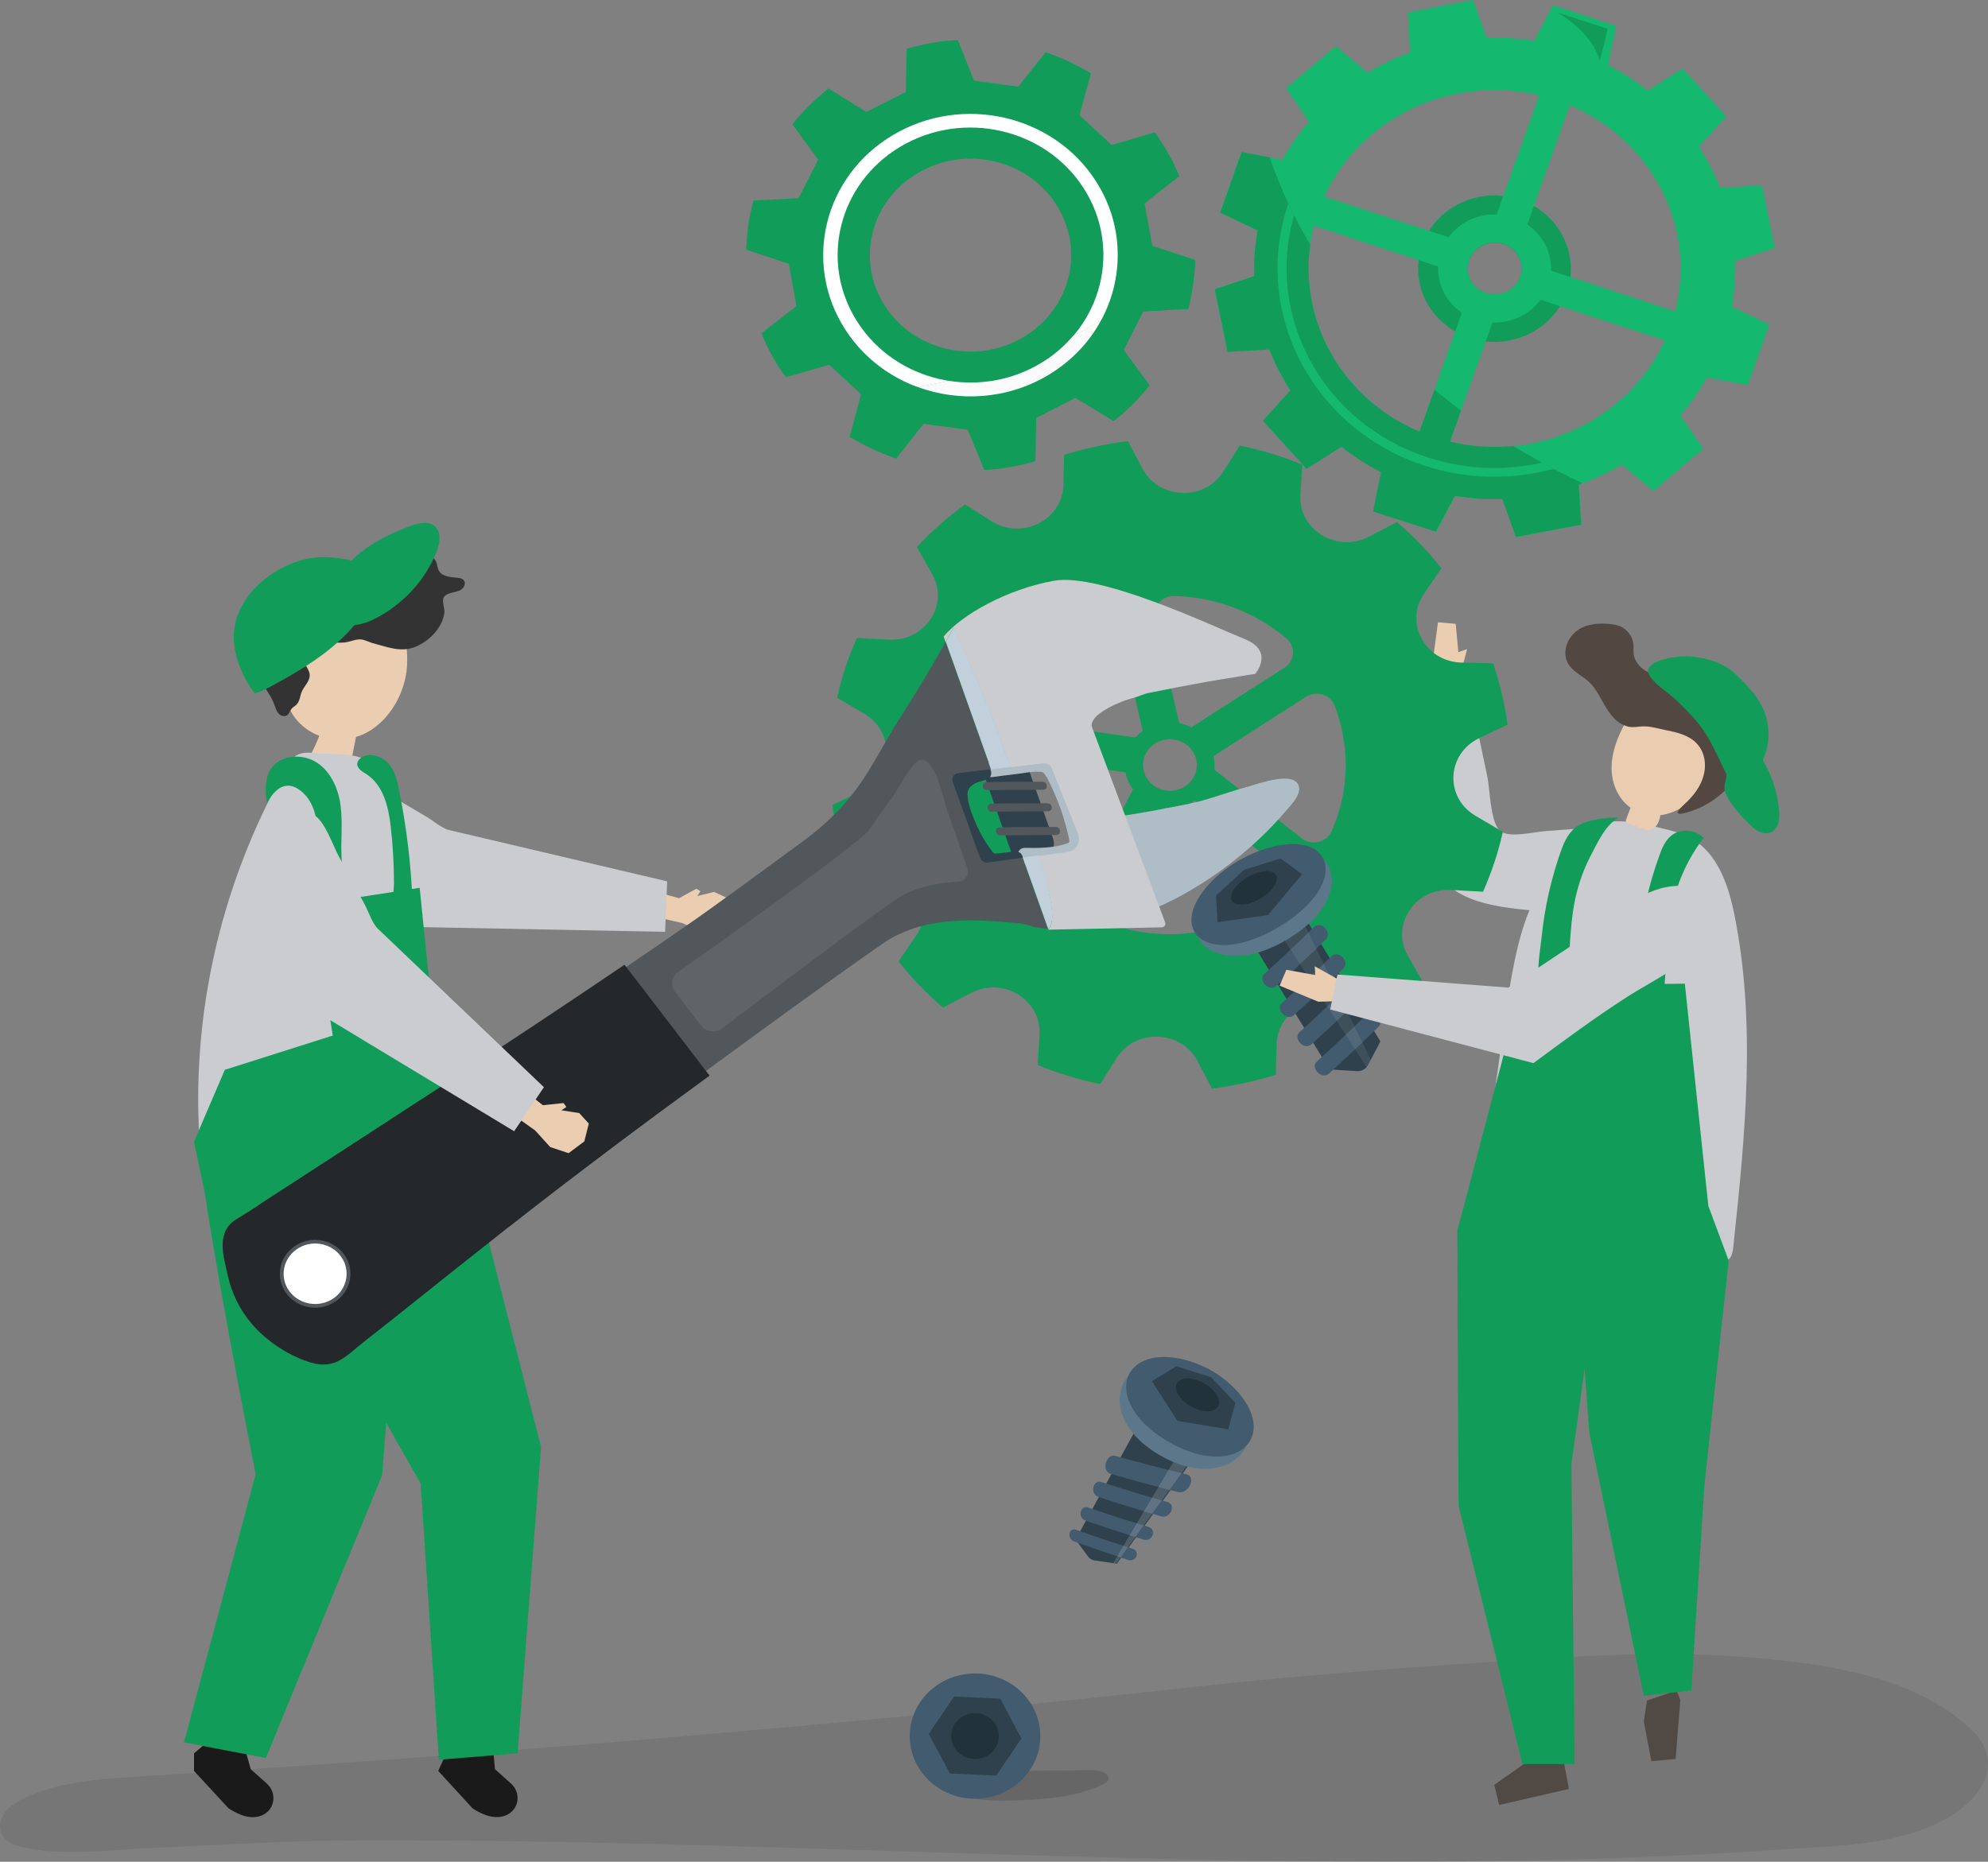 <svg width="742" height="695" viewBox="0 0 742 695" fill="none" xmlns="http://www.w3.org/2000/svg">
<rect x="0" y="0" width="742" height="695" fill="#808080" stroke="none"/>
<g clip-path="url(#clip0_3134_510)">
<path opacity="0.08" d="M407.476 633.857C420.117 632.542 432.757 631.154 445.398 629.766C487.128 625.164 528.858 622.242 570.74 619.466C600.438 617.494 630.289 616.398 659.987 619.32C685.497 621.877 716.338 626.917 735.984 645.91C747.026 656.576 742.305 670.017 726.085 679.075C708.951 688.645 687.096 688.937 668.135 690.252C489.641 702.816 312.137 686.307 133.566 687.038C108.285 687.111 82.622 688.718 57.417 689.813C42.111 690.471 22.16 693.247 7.082 689.229C-2.436 686.672 -1.751 677.906 5.483 673.304C18.733 664.976 38.608 664.027 53.686 663.077C93.055 660.593 132.424 657.89 171.717 654.895C250.38 648.905 328.966 641.892 407.476 633.857Z" fill="black"/>
<path d="M534.721 247.202L536.701 232.3L543.326 232.884L544.316 243.476L547.59 242.308L544.24 254.872L537.31 255.091L534.721 247.202Z" fill="#EBCEB1"/>
<path d="M575.309 340.195C585.361 341.072 596.783 340.633 603.408 333.328C608.815 327.411 609.271 318.645 607.52 310.975C607.292 310.098 607.063 309.149 606.225 308.637C605.54 308.199 604.55 308.199 603.712 308.272C594.803 308.929 585.894 309.587 576.984 310.244C571.958 310.61 561.983 313.312 559.241 309.514C556.195 305.277 556.119 294.831 555.129 289.863C552.388 276.86 549.646 263.93 546.905 250.928L533.122 252.096C533.274 264.077 533.427 275.984 533.503 287.964C533.579 296.511 533.731 305.058 533.807 313.605C534.036 336.396 555.891 338.515 575.309 340.195Z" fill="#CACCCF"/>
<path d="M633.563 314.481C641.711 320.471 645.214 331.137 647.27 341.072C655.57 381.834 651.382 423.838 646.965 465.184C646.509 469.786 645.29 471.831 640.645 469.786C611.48 457.295 582.848 441.223 550.941 439.251C558.937 413.318 559.774 385.924 565.181 359.334C566.78 351.664 568.76 343.921 572.187 336.835C576.679 327.557 583.837 317.476 591.757 310.61C599.22 304.108 611.099 306.957 620.009 309.149C623.74 310.025 627.471 310.975 630.822 312.728C631.812 313.239 632.725 313.824 633.563 314.481Z" fill="#CACCCF"/>
<path d="M245.353 333.109L253.425 335.301L259.898 331.794L261.421 332.671L260.279 334.497L266.523 332.963L271.244 335.154L272.386 341.583L268.96 347.573L262.03 348.011L254.644 344.578L243.374 342.021L245.353 333.109Z" fill="#EBCEB1"/>
<path d="M249.009 329.018L167.681 309.879C164.863 309.222 161.513 306.227 159.076 304.839C153.289 301.405 147.501 298.045 141.714 294.612C137.754 292.274 130.825 286.357 126.027 286.357C118.184 286.357 114.072 297.534 113.996 303.524C113.843 321.932 131.738 329.822 145.141 339.684L158.01 346.112L248.247 347.865L249.009 329.018Z" fill="#CACCCF"/>
<path d="M150.624 234.272C140.267 237.559 129.226 230.327 119.174 235.149C112.701 238.29 108.285 246.106 107.218 254.069C106.685 257.794 106.914 261.593 108.285 264.88C109.198 266.999 110.569 268.752 112.092 270.213C114.148 272.185 116.585 273.719 119.174 274.669C118.184 277.299 116.966 279.928 115.595 282.339C120.697 283.289 125.799 284.165 130.901 285.115C131.586 281.755 132.195 278.467 132.881 275.107C134.328 274.669 135.775 274.084 137.069 273.354C145.293 268.898 151.309 258.817 151.918 248.59C152.223 243.622 151.461 238.947 150.624 234.272Z" fill="#EBCEB1"/>
<path d="M98.157 255.53C97.7 254.799 97.319 254.069 96.938 253.338C92.369 244.28 89.856 233.542 96.71 224.776C103.639 215.863 117.803 211.919 128.616 214.622C134.556 216.083 140.876 218.055 146.74 216.229C148.491 215.644 150.167 214.768 151.157 213.234C152.07 211.846 152.299 210.092 153.289 208.778C155.497 205.563 161.589 206.367 162.884 209.946C163.264 211.042 163.264 212.211 163.874 213.161C165.168 215.352 168.29 215.425 170.879 215.717C171.717 215.79 172.631 216.01 173.088 216.667C174.078 217.763 173.164 219.589 171.793 220.319C169.966 221.342 166.767 221.05 165.625 223.022C164.787 224.41 166.082 227.186 165.854 228.793C165.092 234.491 159.99 239.678 154.507 241.65C149.329 243.549 144.608 241.504 139.43 240.189C137.983 239.824 136.384 238.947 134.937 238.728C133.109 238.509 131.358 239.313 129.606 239.678C127.474 240.116 125.19 239.897 122.981 239.678C120.773 239.532 118.489 239.459 116.433 240.262C114.376 241.066 112.625 242.965 112.777 245.084C112.93 247.64 115.671 249.686 115.595 252.242C115.519 254.507 113.463 256.187 112.625 258.233C111.94 259.84 111.94 261.739 110.645 263.054C110.112 263.638 109.351 263.93 108.818 264.588C108.132 265.391 107.98 266.487 107.066 267.072C106.076 267.656 104.706 267.218 103.944 266.341C103.183 265.465 102.878 264.369 102.497 263.346C101.507 260.424 99.68 258.013 98.157 255.53Z" fill="#333333"/>
<path d="M117.727 281.17C115.442 280.951 112.93 280.732 110.95 281.828C109.122 282.777 108.056 284.604 107.066 286.284C81.175 331.575 69.981 384.098 75.236 435.16C106.076 429.828 137.45 427.49 168.823 428.147C165.93 408.278 163.112 388.408 160.218 368.538C158.086 353.855 156.03 339.245 152.527 324.781C149.481 312.144 145.293 299.725 140.191 287.672C136.917 280.148 125.037 281.901 117.727 281.17Z" fill="#CACCCF"/>
<path d="M184.739 660.447L190.754 665.853C194.638 669.359 193.724 675.642 188.851 677.687C185.957 678.856 181.921 678.71 176.362 675.057L163.569 661.105L165.625 656.575L184.129 653.873L184.739 660.447Z" fill="#1A1A1A"/>
<path d="M172.174 423.399L201.948 540.206L193.191 654.53L163.797 656.941L157.02 553.867C157.02 553.867 92.522 440.931 96.177 438.448C99.908 436.037 172.174 423.399 172.174 423.399Z" fill="#119C59"/>
<path d="M93.588 660.447L99.604 665.853C103.487 669.286 102.65 675.642 97.776 677.687C94.882 678.929 90.846 678.71 85.287 675.057L72.418 661.105V654.53L77.292 650.439L91.456 652.923L93.588 660.447Z" fill="#1A1A1A"/>
<path d="M151.842 430.777L142.628 550.726L99.223 656.283L68.687 650.439L95.415 550.36C95.415 550.36 70.362 423.837 74.703 422.596C78.967 421.427 151.842 430.777 151.842 430.777Z" fill="#119C59"/>
<path d="M72.418 426.175L83.917 399.366L124.2 386.582L116.509 337.638L156.639 331.429L163.645 400.242L173.469 428.367L76.454 445.387L72.418 426.175Z" fill="#119C59"/>
<path d="M118.717 316.308C118.793 308.783 118.412 300.163 112.32 295.269C110.95 294.173 109.274 293.297 107.523 293.297C103.868 293.297 101.431 296.73 99.603 299.725C98.994 295.269 98.69 290.302 101.431 286.576C104.934 281.901 112.473 281.317 117.651 284.312C122.753 287.307 125.647 293.005 126.789 298.629C127.855 304.327 127.474 310.098 127.398 315.869C127.398 324.27 128.312 332.671 129.226 340.999C125.723 340.779 122.296 341.437 118.869 341.583C116.813 334.278 118.641 324.124 118.717 316.308Z" fill="#119C59"/>
<path d="M145.826 308.491C144.989 301.186 143.085 293.151 136.841 289.06C135.242 288.037 133.262 286.941 133.338 285.115C133.414 284.019 134.252 283.143 135.165 282.631C138.364 280.878 142.704 282.412 145.065 285.115C147.425 287.891 148.263 291.47 148.948 294.977C151.766 308.856 153.441 322.955 153.974 337.054C154.05 339.172 148.644 338.003 147.73 337.054C146.283 335.52 147.045 331.794 147.045 329.895C147.045 322.736 146.664 315.577 145.826 308.491Z" fill="#119C59"/>
<path d="M614.755 634.807L613.536 642.623L616.354 657.452L625.415 656.649L627.167 634.587L625.796 631.081L614.755 634.807Z" fill="#514943"/>
<path d="M571.959 656.283L557.719 666.291L559.546 673.815L585.589 667.825L583.533 657.014L571.959 656.283Z" fill="#514943"/>
<path d="M543.936 459.267L544.392 562.049L568.227 658.548H587.721L586.503 546.635L598.23 462.043L589.625 445.241L546.448 449.989L543.936 459.267Z" fill="#119C59"/>
<path d="M593.204 534.874L613.536 633.053L631.279 631.081L636.152 554.451L645.214 470.59L636.076 446.045H586.579L593.204 534.874Z" fill="#119C59"/>
<path d="M640.341 279.49C638.513 262.689 616.277 252.462 606.759 269.555C603.941 274.669 601.657 280.294 601.504 286.138C601.352 291.982 603.713 298.045 608.51 301.478C608.51 301.478 608.586 301.478 608.586 301.551C608.053 302.939 607.52 304.4 606.987 305.788C606.835 306.081 606.759 306.446 606.911 306.738C607.063 307.103 607.444 307.249 607.825 307.395C609.576 308.053 611.252 308.637 613.003 309.295C613.841 309.587 614.754 309.952 615.668 309.806C617.648 309.587 618.943 307.615 619.4 305.715C619.552 305.277 619.628 304.839 619.704 304.327C630.974 302.866 641.559 290.448 640.341 279.49Z" fill="#EACDB0"/>
<path d="M530.838 91.459C525.736 105.777 533.731 121.263 548.58 126.158C563.506 131.052 579.649 123.382 584.751 109.137C589.853 94.819 581.858 79.333 567.009 74.438C552.159 69.544 535.94 77.141 530.838 91.459ZM548.352 97.157C550.18 92.116 555.891 89.413 561.145 91.167C566.399 92.92 569.217 98.399 567.389 103.439C565.562 108.48 559.851 111.182 554.596 109.429C549.342 107.676 546.524 102.197 548.352 97.157Z" fill="#119C59"/>
<path d="M469.309 86.053C468.319 91.751 467.938 97.449 468.09 103.074L453.317 107.968L458.115 131.344L473.725 130.468C475.781 135.8 478.447 140.914 481.569 145.735L471.365 157.058L487.737 174.955L500.758 166.701C505.251 170.28 510.201 173.494 515.531 176.197L512.562 190.88L536.092 198.551L543.098 185.182C549.037 186.132 554.977 186.497 560.84 186.351L565.942 200.523L590.31 195.921L589.396 180.945C594.955 178.973 600.286 176.416 605.312 173.421L617.115 183.283L635.771 167.577L627.167 155.086C630.898 150.776 634.248 146.027 637.066 140.914L652.372 143.763L660.368 121.19L646.432 114.47C647.422 108.772 647.803 103.074 647.651 97.449L662.424 92.555L657.626 69.179L641.94 70.055C639.883 64.722 637.218 59.609 634.096 54.788L644.376 43.465L628.004 25.568L614.983 33.822C610.49 30.243 605.54 27.029 600.21 24.326L603.179 9.643L579.649 1.899L572.644 15.268C566.704 14.318 560.764 13.953 554.901 14.099L549.799 0L525.431 4.602L526.345 19.578C520.786 21.55 515.455 24.107 510.429 27.102L498.626 17.24L479.97 32.946L488.575 45.437C484.843 49.747 481.493 54.495 478.675 59.609L463.369 56.76L455.373 79.333L469.309 86.053ZM625.263 116.223L578.888 101.028C579.192 94.235 575.842 87.733 570.054 83.789L585.894 39.301C616.658 52.304 633.335 84.811 625.263 116.223ZM557.033 120.387C564.115 120.679 570.892 117.465 575.004 111.913L621.379 127.107C607.825 156.693 573.938 172.691 541.194 164.947L557.033 120.387ZM554.596 109.356C549.342 107.603 546.524 102.124 548.352 97.084C550.179 92.043 555.891 89.34 561.145 91.094C566.399 92.847 569.217 98.326 567.389 103.366C565.562 108.407 559.85 111.109 554.596 109.356ZM490.402 84.3L536.777 99.494C536.473 106.288 539.823 112.79 545.61 116.734L529.771 161.222C499.007 148.219 482.33 115.639 490.402 84.3ZM494.286 73.415C507.84 43.83 541.727 27.832 574.471 35.575L558.632 80.063C551.55 79.771 544.773 82.985 540.661 88.537L494.286 73.415Z" fill="#14B86E"/>
<path d="M481.112 75.169C495.504 34.553 541.651 12.784 583.99 26.663C626.329 40.47 649.021 84.738 634.553 125.354C620.161 165.97 574.014 187.739 531.675 173.86C489.412 160.053 466.72 115.785 481.112 75.169ZM484.31 76.264C470.527 115.127 492.23 157.569 532.741 170.791C573.253 184.014 617.496 163.194 631.279 124.331C645.062 85.469 623.359 43.027 582.848 29.805C542.336 16.509 498.169 37.329 484.31 76.264Z" fill="#14B86E"/>
<path d="M489.031 91.386C484.919 120.46 501.367 149.169 529.847 161.149L535.406 145.443C538.68 148.146 541.955 150.776 545.305 153.259L541.193 164.874C549.113 166.774 557.109 167.212 564.8 166.482C573.938 172.033 582.695 176.635 590.538 180.361C590.081 180.507 589.701 180.726 589.244 180.872L590.157 195.848L565.79 200.45L560.688 186.278C554.824 186.497 548.884 186.059 542.945 185.109L535.939 198.478L512.485 190.953L515.455 176.27C510.124 173.567 505.175 170.353 500.682 166.774L487.66 175.028L471.364 157.058L481.644 145.735C478.522 140.914 475.857 135.8 473.801 130.468L458.19 131.344L453.393 107.968L468.166 103.074C467.938 97.449 468.395 91.751 469.384 86.053L455.449 79.333L463.445 56.76L473.877 58.732C477.989 70.567 483.167 81.451 489.031 91.386Z" fill="#119C59"/>
<path d="M483.016 80.355C472.126 118.049 493.677 157.935 532.817 170.718C547.134 175.394 561.83 175.832 575.613 172.691C577.06 173.494 578.507 174.225 579.878 175.028C564.572 179.192 547.895 179.119 531.751 173.86C489.717 160.126 467.024 116.296 480.884 75.899C481.569 77.433 482.254 78.894 483.016 80.355Z" fill="#14B86E"/>
<path d="M597.088 22.5C597.164 22.792 600.057 10.738 600.057 10.738L581.248 4.675C581.172 4.748 593.585 11.031 597.088 22.5Z" fill="#119C59"/>
<path d="M321.351 295.415L310.69 300.529C311.223 304.4 311.908 308.272 312.822 312.071C313.736 315.942 314.802 319.668 316.02 323.393L327.899 323.686C341.454 324.051 349.297 338.515 341.911 349.326L335.362 358.896C340.236 365.105 345.795 370.876 351.963 376.136L362.471 370.657C374.351 364.448 388.743 373.214 387.981 386.217L387.296 397.612C394.835 400.68 402.678 403.091 410.598 404.698L416.842 394.91C423.924 383.806 440.905 384.536 446.997 396.151L452.328 406.378C456.364 405.867 460.399 405.21 464.359 404.333C468.395 403.456 472.279 402.434 476.162 401.265L476.467 389.869C476.848 376.866 491.925 369.342 503.195 376.428L513.171 382.71C519.644 378.035 525.66 372.702 531.142 366.785L525.431 356.704C518.958 345.308 528.096 331.502 541.651 332.232L553.53 332.89C556.729 325.658 559.241 318.134 560.917 310.537L550.713 304.546C539.138 297.753 539.9 281.463 552.007 275.618L562.668 270.505C562.135 266.633 561.45 262.762 560.536 258.963C559.622 255.091 558.556 251.366 557.338 247.64L545.458 247.348C531.904 246.983 524.06 232.519 531.447 221.707L537.996 212.138C533.122 205.929 527.563 200.158 521.395 194.898L510.887 200.377C499.007 206.586 484.615 197.82 485.377 184.817L486.062 173.421C478.523 170.353 470.68 167.942 462.76 166.335L456.516 176.124C449.434 187.228 432.453 186.497 426.361 174.882L421.03 164.655C416.994 165.167 412.958 165.824 408.999 166.701C404.963 167.577 401.079 168.6 397.195 169.769L396.891 181.165C396.51 194.168 381.433 201.692 370.162 194.606L360.187 188.323C353.714 192.999 347.698 198.331 342.216 204.248L347.927 214.329C354.399 225.725 345.262 239.532 331.707 238.801L319.828 238.144C316.629 245.376 314.116 252.9 312.441 260.497L322.645 266.487C334.144 273.281 333.458 289.571 321.351 295.415ZM426.513 272.843C426.132 273.135 425.675 273.427 425.295 273.792C424.762 274.304 424.229 274.815 423.772 275.326L373.437 268.021C378.463 251.366 390.647 237.048 407.247 229.086C411.435 227.113 416.461 229.378 417.451 233.761L426.513 272.843ZM479.437 249.247L444.637 271.528C443.19 270.797 441.667 270.213 440.144 269.921L431.006 230.912C430.016 226.529 433.519 222.438 438.164 222.511C453.927 222.876 468.7 228.647 480.198 238.363C483.701 241.358 483.32 246.764 479.437 249.247ZM437.402 275.984C442.961 276.349 447.073 281.024 446.693 286.284C446.312 291.617 441.438 295.561 435.956 295.196C430.397 294.831 426.285 290.156 426.665 284.896C427.046 279.563 431.843 275.618 437.402 275.984ZM453.241 287.307C453.394 285.626 453.318 283.946 452.937 282.266L487.433 260.132C491.24 257.648 496.494 259.255 498.093 263.346C499.16 266.049 500.073 268.898 500.683 271.82C503.805 285.188 502.206 298.556 497.027 310.244C495.124 314.481 489.565 315.869 485.833 312.947L453.241 287.307ZM416.537 337.2L434.966 301.551C438.773 301.917 442.733 301.04 446.007 298.922L477.99 324.051C481.493 326.827 481.493 332.013 477.99 334.716C470.375 340.633 461.237 345.016 451.033 347.208C440.905 349.399 430.777 349.18 421.335 346.989C416.766 345.893 414.481 341.145 416.537 337.2ZM379.224 282.412L420.116 288.329C420.497 290.594 421.411 292.785 422.858 294.685L404.277 330.771C402.221 334.789 396.662 335.885 393.16 332.963C383.108 324.489 375.569 312.947 372.447 299.36C371.685 296.146 371.229 292.858 371 289.644C370.695 285.261 374.731 281.755 379.224 282.412Z" fill="#119C59"/>
<g opacity="0.11">
<g opacity="0.11">
<path opacity="0.11" d="M352.877 279.563C356.38 235.295 396.739 201.984 442.885 205.271C489.032 208.632 523.756 247.348 520.329 291.617C516.826 335.885 476.467 369.196 430.321 365.909C384.174 362.621 349.45 323.832 352.877 279.563ZM369.401 280.732C366.584 316.308 394.53 347.354 431.539 350.057C468.624 352.76 500.987 325.95 503.805 290.448C506.622 254.872 478.675 223.826 441.667 221.123C404.582 218.493 372.219 245.23 369.401 280.732Z" fill="black"/>
</g>
</g>
<path d="M445.246 106.142C445.703 103.074 445.931 100.006 446.007 97.011L430.092 91.751L427.198 75.972L440.144 65.745C437.783 59.901 434.661 54.422 431.006 49.382L414.938 54.13L402.907 43.027L407.171 27.394C401.917 24.18 396.282 21.55 390.266 19.504L380.062 32.361L363.537 30.097L357.522 14.975C350.973 15.341 344.576 16.436 338.408 18.189L338.104 34.334L323.331 41.785L309.243 33.019C304.293 36.963 299.724 41.419 295.764 46.387L305.359 59.609L298.049 74L281.22 74.876C280.382 77.945 279.697 81.159 279.24 84.373C278.859 87.368 278.631 90.29 278.479 93.212L294.394 98.472L297.287 114.251L284.19 124.405C286.55 130.249 289.596 135.8 293.328 140.841L309.471 136.166L321.503 147.269L317.162 162.902C322.569 166.189 328.356 168.965 334.601 171.084L344.729 158.154L361.253 160.345L367.345 175.394C373.894 175.028 380.29 173.933 386.458 172.106L386.763 155.962L401.46 148.438L415.624 157.204C420.649 153.259 425.142 148.803 429.102 143.836L419.431 130.614L426.741 116.223L443.57 115.346C444.18 112.351 444.789 109.283 445.246 106.142ZM381.966 125.866C364.375 136.312 341.226 131.125 330.26 114.178C319.371 97.23 324.853 75.023 342.52 64.65C360.111 54.13 383.26 59.39 394.149 76.264C405.115 93.212 399.632 115.419 381.966 125.866Z" fill="#119C59"/>
<path d="M408.999 67.572C393.083 42.807 359.121 35.064 333.306 50.405C307.491 65.745 299.496 98.18 315.487 123.017C331.402 147.781 365.365 155.451 391.103 140.183C416.918 124.843 424.914 92.263 408.999 67.572ZM388.286 135.727C364.984 149.534 334.448 142.594 320.056 120.241C305.664 97.887 312.822 68.594 336.124 54.715C359.425 40.908 390.037 47.848 404.43 70.201C418.822 92.555 411.588 121.921 388.286 135.727Z" fill="white"/>
<path d="M320.894 146.904L321.351 147.342L317.315 162.902L317.01 162.975C322.417 166.262 328.204 169.038 334.448 171.157L334.372 170.865L344.653 158.227L361.177 160.418L367.421 175.248L367.193 175.467C373.742 175.101 380.138 174.006 386.306 172.179L386.078 172.033L386.611 156.035L401.308 148.511L415.471 156.985V157.277C420.497 153.332 424.99 148.876 428.95 143.909H428.645L419.279 130.687L426.589 116.296L443.266 115.2L443.418 115.419C444.256 112.424 444.865 109.283 445.322 106.142C445.779 103.074 446.007 100.006 446.084 97.011L445.855 97.23L441.438 95.696C403.135 133.171 356.608 144.566 320.894 146.904Z" fill="#119C59"/>
<path d="M391.103 140.11C399.937 134.851 406.714 127.619 411.131 119.291C407.628 121.41 404.201 123.455 400.622 125.281C397.195 129.299 393.083 132.878 388.21 135.727C377.625 142.01 365.517 143.982 354.095 142.156C350.135 143.032 346.175 143.763 342.368 144.42C357.902 150.191 375.95 149.096 391.103 140.11Z" fill="#FAFAFA"/>
<path d="M339.246 30.973L339.931 17.97C339.931 17.97 348.536 15.268 354.704 15.268C354.704 15.268 344.348 17.094 339.246 30.973Z" fill="#119C59"/>
<path opacity="0.14" d="M410.598 666.657C412.121 665.999 413.491 665.122 413.72 664.246C413.948 663.296 413.187 662.347 412.121 661.762C409.227 660.228 402.602 660.959 399.251 660.959C393.236 660.886 387.144 660.959 381.128 661.178C378.387 661.251 348.155 661.981 350.973 666.949C353.486 671.332 369.629 672.281 374.046 672.208C381.356 672.062 388.743 671.843 395.977 670.747C399.708 670.163 403.364 669.286 406.79 668.118C407.704 667.825 409.227 667.314 410.598 666.657Z" fill="black"/>
<path d="M363.918 671.478C377.376 671.478 388.286 661.012 388.286 648.102C388.286 635.191 377.376 624.726 363.918 624.726C350.46 624.726 339.55 635.191 339.55 648.102C339.55 661.012 350.46 671.478 363.918 671.478Z" fill="#435B6E"/>
<path d="M354.552 662.054L346.632 647.298L356.075 633.346L373.361 634.149L381.204 648.978L371.838 662.858L354.552 662.054Z" fill="#2E414C"/>
<path d="M363.918 656.649C368.839 656.649 372.827 652.822 372.827 648.102C372.827 643.381 368.839 639.555 363.918 639.555C358.997 639.555 355.009 643.381 355.009 648.102C355.009 652.822 358.997 656.649 363.918 656.649Z" fill="#22323A"/>
<path d="M401.46 574.759L427.198 527.642L448.596 540.207L416.842 583.744L408.389 582.503C407.552 582.356 406.79 581.918 406.257 581.261L401.46 574.759Z" fill="#2E414C"/>
<path d="M405.039 567.6C412.121 570.084 419.355 572.422 426.818 574.759C430.016 575.709 431.996 571.034 428.645 570.011C420.878 567.673 413.415 565.263 406.105 562.779C403.135 561.756 402.145 566.578 405.039 567.6Z" fill="#435B6E"/>
<path d="M400.851 575.417C407.476 577.754 414.177 580.092 421.106 582.357C424.076 583.306 425.751 579.142 422.629 578.12C415.471 575.855 408.465 573.518 401.688 571.107C398.947 570.084 398.109 574.394 400.851 575.417Z" fill="#435B6E"/>
<path d="M414.405 550.141C422.553 552.552 431.006 554.817 439.763 557.008C443.494 557.958 446.769 551.31 442.809 550.361C433.595 548.169 424.837 545.904 416.309 543.494C412.806 542.544 411.054 549.192 414.405 550.141Z" fill="#435B6E"/>
<path d="M409.836 558.761C417.451 561.318 425.294 563.729 433.366 566.066C436.793 567.089 439.23 561.683 435.575 560.661C427.198 558.323 419.05 555.839 411.131 553.283C407.932 552.187 406.714 557.666 409.836 558.761Z" fill="#435B6E"/>
<path opacity="0.15" d="M415.471 583.525L439.23 543.567L442.961 547.219L416.613 583.598L415.471 583.525Z" fill="white"/>
<path d="M466.491 534.436C466.796 526.4 460.323 517.707 452.023 512.813C443.723 507.918 432.681 506.311 425.371 510.256C414.253 516.246 414.557 532.536 432.681 543.129C450.728 553.794 466.034 546.635 466.491 534.436Z" fill="#5C7789"/>
<path d="M435.879 538.088C417.832 527.496 416.461 512.74 426.817 508.064C433.595 504.923 444.332 507.042 452.632 511.936C460.932 516.83 467.71 525.012 467.938 532.244C468.243 543.129 454.003 548.68 435.879 538.088Z" fill="#435B6E"/>
<path d="M439.077 510.037L452.023 514.128L461.085 523.697L458.419 533.559L439.458 530.418L429.939 515.589L439.077 510.037Z" fill="#2E414C"/>
<path d="M444.332 524.939C439.534 522.09 437.631 517.853 439.839 515.735C441.743 513.909 446.007 514.347 449.662 516.538C453.317 518.73 455.678 522.163 454.84 524.574C453.927 527.35 449.129 527.715 444.332 524.939Z" fill="#22323A"/>
<path d="M496.19 399.22L465.882 349.399L484.92 338.953L515.227 388.773L510.582 397.612C509.821 399.073 508.221 399.95 506.47 399.877L496.19 399.22Z" fill="#2E414C"/>
<path d="M476.391 368.1C482.635 362.402 488.803 356.631 494.895 350.641C497.408 348.157 492.991 343.555 490.479 346.039C484.463 351.956 478.295 357.8 471.974 363.498C469.309 365.909 473.802 370.438 476.391 368.1Z" fill="#435B6E"/>
<path d="M482.94 378.985C489.184 373.287 495.352 367.516 501.444 361.526C503.957 359.042 499.54 354.44 497.027 356.923C491.012 362.841 484.844 368.685 478.523 374.382C475.858 376.793 480.275 381.395 482.94 378.985Z" fill="#435B6E"/>
<path d="M489.489 389.869C495.733 384.171 501.901 378.4 507.993 372.41C510.506 369.926 506.089 365.324 503.576 367.808C497.56 373.725 491.392 379.569 485.072 385.267C482.407 387.678 486.823 392.28 489.489 389.869Z" fill="#435B6E"/>
<path d="M495.961 400.827C502.205 395.129 508.374 389.358 514.466 383.368C516.978 380.884 512.562 376.282 510.049 378.765C504.033 384.683 497.865 390.527 491.545 396.224C488.879 398.635 493.372 403.164 495.961 400.827Z" fill="#435B6E"/>
<path opacity="0.08" d="M511.648 395.64L510.201 398.562L478.675 349.838L486.519 344.359L511.648 395.64Z" fill="white"/>
<path d="M489.869 318.061C482.483 314.774 470.908 317.184 462.075 322.59C453.241 327.923 446.083 336.835 446.083 344.651C446.007 356.412 461.542 362.183 480.807 350.495C500.073 338.88 501.139 323.028 489.869 318.061Z" fill="#5C7789"/>
<path d="M477.685 345.82C458.42 357.508 443.875 353.198 444.713 342.533C445.246 335.52 452.708 327.046 461.542 321.713C470.375 316.381 481.569 313.532 488.499 316.015C499.007 319.814 496.951 334.132 477.685 345.82Z" fill="#435B6E"/>
<path d="M453.851 334.351L464.359 324.708L477.99 320.471L485.986 326.388L473.269 341.583L454.46 344.286L453.851 334.351Z" fill="#2E414C"/>
<path d="M470.603 335.301C465.501 338.442 460.476 338.442 459.638 335.739C458.876 333.474 461.542 329.895 465.425 327.557C469.309 325.22 473.802 324.416 475.705 326.023C477.838 327.923 475.705 332.233 470.603 335.301Z" fill="#22323A"/>
<path d="M367.573 290.083L377.396 317.988C378.539 321.129 382.118 322.882 385.392 321.786L389.047 320.618C392.322 319.522 394.149 316.088 393.007 312.947L383.184 285.042C382.042 281.901 378.463 280.148 375.188 281.243L371.533 282.412C368.258 283.435 366.431 286.941 367.573 290.083Z" fill="#2E414C"/>
<path d="M373.132 308.856C380.138 308.71 387.068 308.71 394.073 308.71C396.053 308.71 396.282 311.705 394.226 311.705C387.22 311.705 380.29 311.778 373.284 311.852C371.305 311.852 371.152 308.856 373.132 308.856Z" fill="#52575C"/>
<path d="M370.01 300.017C377.016 299.871 383.945 299.871 390.951 299.871C392.931 299.871 393.159 302.866 391.103 302.866C384.098 302.866 377.168 302.939 370.162 303.012C368.182 303.012 368.03 300.017 370.01 300.017Z" fill="#52575C"/>
<path d="M368.183 291.982C375.188 291.836 382.118 291.836 389.124 291.836C391.104 291.836 391.332 294.831 389.276 294.831C382.27 294.831 375.341 294.904 368.335 294.977C366.431 294.977 366.203 291.982 368.183 291.982Z" fill="#52575C"/>
<path d="M369.934 284.385C373.818 283.873 377.777 283.362 381.661 282.997C384.555 282.704 388.895 281.463 391.789 282.924C394.53 284.312 395.901 288.329 397.195 290.886C398.947 294.392 400.47 298.045 401.688 301.697C402.83 304.985 403.744 308.345 404.43 311.778C405.039 314.408 405.42 317.111 403.135 318.864C398.109 322.809 389.2 322.298 383.032 322.225C379.3 322.152 378.767 316.527 382.499 316.527C387.677 316.6 392.779 316.6 397.652 315.066C399.48 314.481 399.251 314.481 398.871 312.509C398.566 311.048 398.185 309.66 397.805 308.199C397.119 305.715 396.358 303.232 395.444 300.821C394.53 298.41 393.54 296 392.398 293.589C391.789 292.347 391.18 290.813 390.342 289.644C389.276 288.037 389.2 288.183 387.524 288.11C385.012 287.964 382.194 288.621 379.681 288.914C376.635 289.279 373.589 289.644 370.543 290.082C366.812 290.594 366.355 284.896 369.934 284.385Z" fill="#AFBDC6"/>
<path d="M356.303 287.891C359.045 287.161 361.862 286.795 364.603 285.992C365.06 285.846 365.441 285.7 365.898 285.626C369.553 284.531 371.761 289.79 368.106 291.032C367.193 291.324 366.203 291.69 365.213 291.909C363.004 292.712 361.024 294.027 361.101 296.657C361.253 300.09 362.7 303.889 364.07 307.03C365.517 310.464 367.269 313.678 369.477 316.673C370.772 318.426 370.619 318.864 372.828 318.572C374.731 318.353 376.711 318.061 378.615 317.842C380.595 317.622 381.737 319.01 381.813 320.471C382.499 321.64 382.422 323.101 380.976 324.051C376.635 326.827 370.772 329.53 365.974 325.877C363.461 323.978 362.547 320.618 361.329 317.915C359.882 314.7 358.435 311.486 356.988 308.272C354.932 303.743 350.287 297.168 351.658 292.055C352.343 289.863 354.095 288.475 356.303 287.891Z" fill="#2E414C"/>
<path d="M411.664 305.423C419.736 304.62 427.503 303.232 435.422 301.698C440.753 300.675 445.931 299.798 451.033 298.191C456.135 296.657 461.085 294.904 466.263 293.516C470.07 292.493 482.102 288.037 484.539 292.858C485.986 295.707 482.94 299.287 481.188 301.332C478.523 304.4 475.782 307.468 472.964 310.317C464.435 318.791 454.84 326.242 444.332 332.379C436.032 337.273 427.122 341.291 417.68 343.263C416.613 343.482 415.471 343.701 414.405 343.847C413.948 343.921 413.415 343.994 413.034 343.774C412.425 343.482 412.121 342.825 411.892 342.167C408.542 331.94 405.8 321.567 403.744 311.048C403.516 309.733 403.287 308.272 403.897 307.03C404.963 305.058 409.684 305.642 411.664 305.423Z" fill="#AFBDC6"/>
<path d="M357.598 288.622C355.999 288.841 355.085 290.375 355.618 291.909L365.746 320.106C366.203 321.348 367.497 322.152 368.792 322.005L381.661 320.179L391.18 346.916C390.875 346.55 386.915 346.477 385.544 345.966C383.108 345.016 380.975 344.724 378.31 344.505C361.481 342.898 343.586 342.386 329.27 352.394C306.197 368.465 283.58 385.121 260.888 401.703C237.891 418.505 215.046 435.599 192.658 453.131C192.201 453.496 191.744 453.861 191.287 454.153C180.246 462.846 169.204 471.685 158.238 480.451C152.527 484.981 146.816 489.583 141.029 494.112C134.861 499.006 130.977 504.047 122.296 501.417C114.529 499.079 106.685 493.747 101.583 487.756C97.395 482.789 94.578 477.018 93.207 470.736C91.684 464.015 89.019 455.614 96.253 451.231C99.451 449.332 102.573 447.36 105.543 445.241C152.147 414.852 199.511 384.61 245.43 352.979C248.704 350.714 251.902 348.523 255.177 346.258C267.208 338.003 287.236 323.174 299.039 314.554C321.96 297.753 324.625 285.261 337.875 264.88C343.205 256.626 348.155 248.152 352.953 239.605L369.858 287.161L357.598 288.622Z" fill="#52575C"/>
<path d="M393.312 216.813C410.674 213.672 453.318 234.053 464.588 238.582C475.858 243.111 468.471 251.585 468.471 251.585C466.491 251.877 464.435 252.169 462.456 252.535C457.049 253.411 451.566 254.288 446.16 255.311C442.2 256.041 438.24 256.772 434.356 257.575C432.377 257.94 430.397 258.379 428.417 258.744C426.818 259.109 425.371 259.84 423.848 260.278C422.096 260.789 420.345 261.301 418.67 261.958C415.471 263.2 411.968 264.953 409.379 267.218C408.466 268.021 407.019 270.067 407.552 271.382C407.628 271.528 434.889 344.359 434.889 344.359C435.194 345.235 434.585 346.112 433.595 346.185L391.18 347.062C391.18 347.062 393.16 345.601 392.626 340.487C392.322 336.981 391.56 333.474 390.723 330.114C389.809 326.535 388.743 323.028 387.677 319.522L398.414 318.061C401.688 317.622 403.592 314.262 402.297 311.121L392.55 286.795C392.093 285.626 390.799 284.823 389.581 284.969L377.092 286.43C370.924 268.752 363.842 251.439 355.846 234.418C354.856 236.171 353.943 237.925 352.953 239.751L352.191 237.632C359.045 229.378 375.95 219.954 393.312 216.813Z" fill="#CACCCF"/>
<path d="M387.753 319.303C388.895 322.809 389.961 326.315 390.799 329.895C391.636 333.328 392.398 336.762 392.703 340.268C393.159 345.382 391.256 346.843 391.256 346.843L381.737 320.106L387.753 319.303Z" fill="#C1D0DB"/>
<path d="M377.168 286.284L369.934 287.16L353.029 239.605C354.019 237.852 355.009 236.098 355.922 234.272C363.918 251.293 371 268.679 377.168 286.284Z" fill="#C1D0DB"/>
<path d="M264.848 401.557C264.467 401.849 264.01 402.142 263.629 402.434C239.109 420.331 214.818 438.521 190.983 457.222C190.526 457.587 189.993 457.952 189.536 458.317C177.733 467.595 166.006 476.945 154.279 486.295C148.187 491.19 142.095 496.011 135.927 500.832C129.302 506.019 125.266 511.425 115.976 508.649C107.675 506.165 99.375 500.54 93.892 494.112C89.4 488.852 86.43 482.643 84.983 475.995C83.384 468.836 80.49 459.924 88.181 455.176C91.532 453.131 94.882 451.085 98.081 448.821C142.399 420.039 189.231 389.942 233.093 360.138L264.848 401.557Z" fill="#25282B"/>
<path d="M124.731 484.845C130.25 480.944 131.428 473.49 127.361 468.195C123.295 462.901 115.524 461.771 110.005 465.672C104.486 469.573 103.308 477.028 107.375 482.322C111.441 487.617 119.212 488.746 124.731 484.845Z" fill="white"/>
<path opacity="0.08" d="M261.649 382.856L251.978 370.292C250.151 367.954 250.684 364.594 253.121 362.841C268.884 351.737 321.046 314.627 324.32 309.879C327.138 305.715 330.184 301.624 333.154 297.534C334.829 295.196 340.464 284.531 343.129 283.8C349.145 282.193 351.963 298.191 353.333 301.917C355.999 309.368 358.512 316.819 361.101 324.27C361.862 326.608 360.187 329.018 357.598 329.164C351.963 329.457 342.749 330.625 335.971 334.789C327.214 340.268 283.733 373.141 269.569 383.879C267.132 385.705 263.553 385.267 261.649 382.856Z" fill="white"/>
<path d="M109.808 465.33C115.671 461.166 123.895 462.408 128.236 468.033C132.576 473.658 131.282 481.547 125.418 485.711C119.555 489.875 111.331 488.633 106.99 483.008C102.726 477.383 103.944 469.494 109.808 465.33ZM110.645 466.426C105.391 470.151 104.325 477.237 108.132 482.205C112.016 487.245 119.402 488.268 124.581 484.615C129.835 480.89 130.901 473.804 127.094 468.836C123.286 463.796 115.9 462.7 110.645 466.426Z" fill="#52575C"/>
<path d="M195.78 407.255L202.634 412.588L210.325 411.784L211.391 413.245L209.563 414.487L216.188 415.51L219.767 419.455L218.092 426.102L212.229 430.485L205.375 428.221L199.74 422.011L190.069 415.145L195.78 407.255Z" fill="#EBCEB1"/>
<path d="M203.014 405.867L141.029 346.696C138.897 344.651 137.526 340.268 136.155 337.711C132.881 331.648 129.606 325.658 126.408 319.595C124.2 315.504 121.306 306.592 117.042 304.108C110.036 300.09 100.06 307.907 96.634 313.239C86.125 329.603 97.776 345.966 104.172 361.672L112.092 374.09L191.897 422.303L203.014 405.867Z" fill="#CACCCF"/>
<path d="M87.267 238.582C87.572 245.887 90.694 252.9 95.034 258.817C97.243 258.306 99.299 257.21 101.355 256.114C110.417 251.22 119.402 245.96 126.941 238.947C134.48 232.008 140.724 222.511 143.694 214.695C137.221 209.946 127.169 207.609 118.869 208.047C103.639 208.997 86.658 222.438 87.267 238.582Z" fill="#119C59"/>
<path d="M153.365 196.286C156.182 195.263 159.685 194.46 162.046 196.286C164.863 198.404 164.254 202.714 162.96 205.929C158.695 216.813 150.014 226.091 139.201 231.35C134.48 233.615 125.647 235.587 123.514 228.939C122.372 225.36 125.113 218.639 126.789 215.352C131.282 206.075 143.999 199.719 153.365 196.286Z" fill="#119C59"/>
<path d="M628.842 367.224L621.303 367.297C621.608 363.425 621.836 359.48 622.141 355.609C622.521 349.765 622.978 343.921 624.197 338.15C626.1 329.018 630.136 320.325 635.848 312.801C632.954 309.66 627.547 309.222 624.121 311.705C621.608 313.532 620.313 316.6 619.323 319.449C615.44 330.114 612.927 341.291 611.784 352.54C611.328 356.85 610.261 362.548 610.718 367.297L584.904 367.443C585.208 362.621 585.589 357.8 585.894 352.979C586.274 347.135 586.731 341.291 587.95 335.52C589.168 329.822 591.148 324.27 593.889 319.083C596.478 314.189 599.144 308.126 604.017 305.277C599.753 305.131 595.488 305.715 591.453 307.103C586.731 308.71 584.523 312.509 582.924 316.819C579.04 327.484 576.527 338.661 575.385 349.911C574.852 355.024 573.405 362.11 574.7 367.151C574.7 367.224 574.776 367.297 574.776 367.443H568.151L546.448 449.99H637.599L628.842 367.224Z" fill="#119C59"/>
<path d="M492.002 373.944L477.609 367.954L480.122 362.037L490.936 364.009L490.707 360.722L502.358 367.224L500.683 373.725L492.002 373.944Z" fill="#EBCEB1"/>
<path d="M634.706 332.452C633.64 331.867 632.345 331.429 630.898 331.137C624.959 329.895 618.714 331.429 613.384 334.205C604.931 338.588 597.849 345.455 590.006 350.714C581.02 356.704 572.035 362.694 562.973 368.685L499.16 363.79L496.495 376.866L572.339 396.882C583.914 388.335 595.108 380.007 607.14 372.264C617.877 365.324 630.974 359.919 637.828 348.815C641.788 342.533 640.722 335.593 634.706 332.452Z" fill="#CACCCF"/>
<path d="M600.133 265.245C598.001 262.031 596.402 258.233 594.042 255.53C591.148 252.316 586.198 250.635 584.751 246.618C583 241.723 586.122 236.098 590.843 234.126C593.661 232.884 596.859 232.665 599.981 232.884C601.504 232.957 603.103 233.176 604.474 233.688C607.139 234.783 609.119 237.267 609.576 239.97C609.881 241.942 609.424 244.061 610.185 245.887C612.85 252.023 620.465 252.827 626.177 254.288C632.04 255.749 637.523 255.968 642.625 259.694C650.468 265.465 653.286 276.349 650.088 285.334C646.889 294.319 638.361 301.113 628.766 303.524C623.359 304.912 627.928 300.967 629.223 299.725C631.888 297.241 634.248 294.173 635.467 290.74C637.066 286.284 636.609 281.024 633.259 277.518C630.365 274.45 625.872 273.354 621.684 272.55C619.019 272.039 616.125 271.089 613.384 271.163C611.48 271.163 609.881 271.674 607.977 271.309C604.398 270.578 602.037 268.094 600.133 265.245Z" fill="#534741"/>
<path d="M653.438 308.126C655.266 309.879 657.627 311.559 660.139 310.975C661.815 310.61 663.109 309.149 663.642 307.615C664.175 306.007 664.175 304.327 664.023 302.647C663.185 292.42 658.616 282.558 651.23 275.107C649.783 273.719 648.032 272.258 645.976 272.477C643.158 272.77 641.254 276.495 640.112 278.614C639.198 280.294 642.625 282.558 643.463 284.311C644.453 286.503 644.757 288.987 644.072 291.324C643.539 293.297 643.31 294.977 644.376 296.876C646.509 301.113 650.088 304.912 653.438 308.126Z" fill="#119C59"/>
<path d="M625.111 260.862C628.309 263.857 631.431 266.999 634.173 270.432C639.351 277.08 641.94 284.677 645.9 291.982C648.032 295.853 650.545 293.005 653.134 290.521C655.723 287.964 657.703 284.896 658.845 281.463C660.825 275.692 660.368 269.117 657.626 263.638C655.342 259.109 651.687 255.457 648.032 251.877C643.234 247.129 635.315 244.937 628.385 245.01C625.187 245.084 616.506 246.252 615.211 249.759C613.917 253.046 622.902 258.817 625.111 260.862Z" fill="#119C59"/>
</g>
<defs>
<clipPath id="clip0_3134_510">
<rect width="742" height="695" fill="white"/>
</clipPath>
</defs>
</svg>
